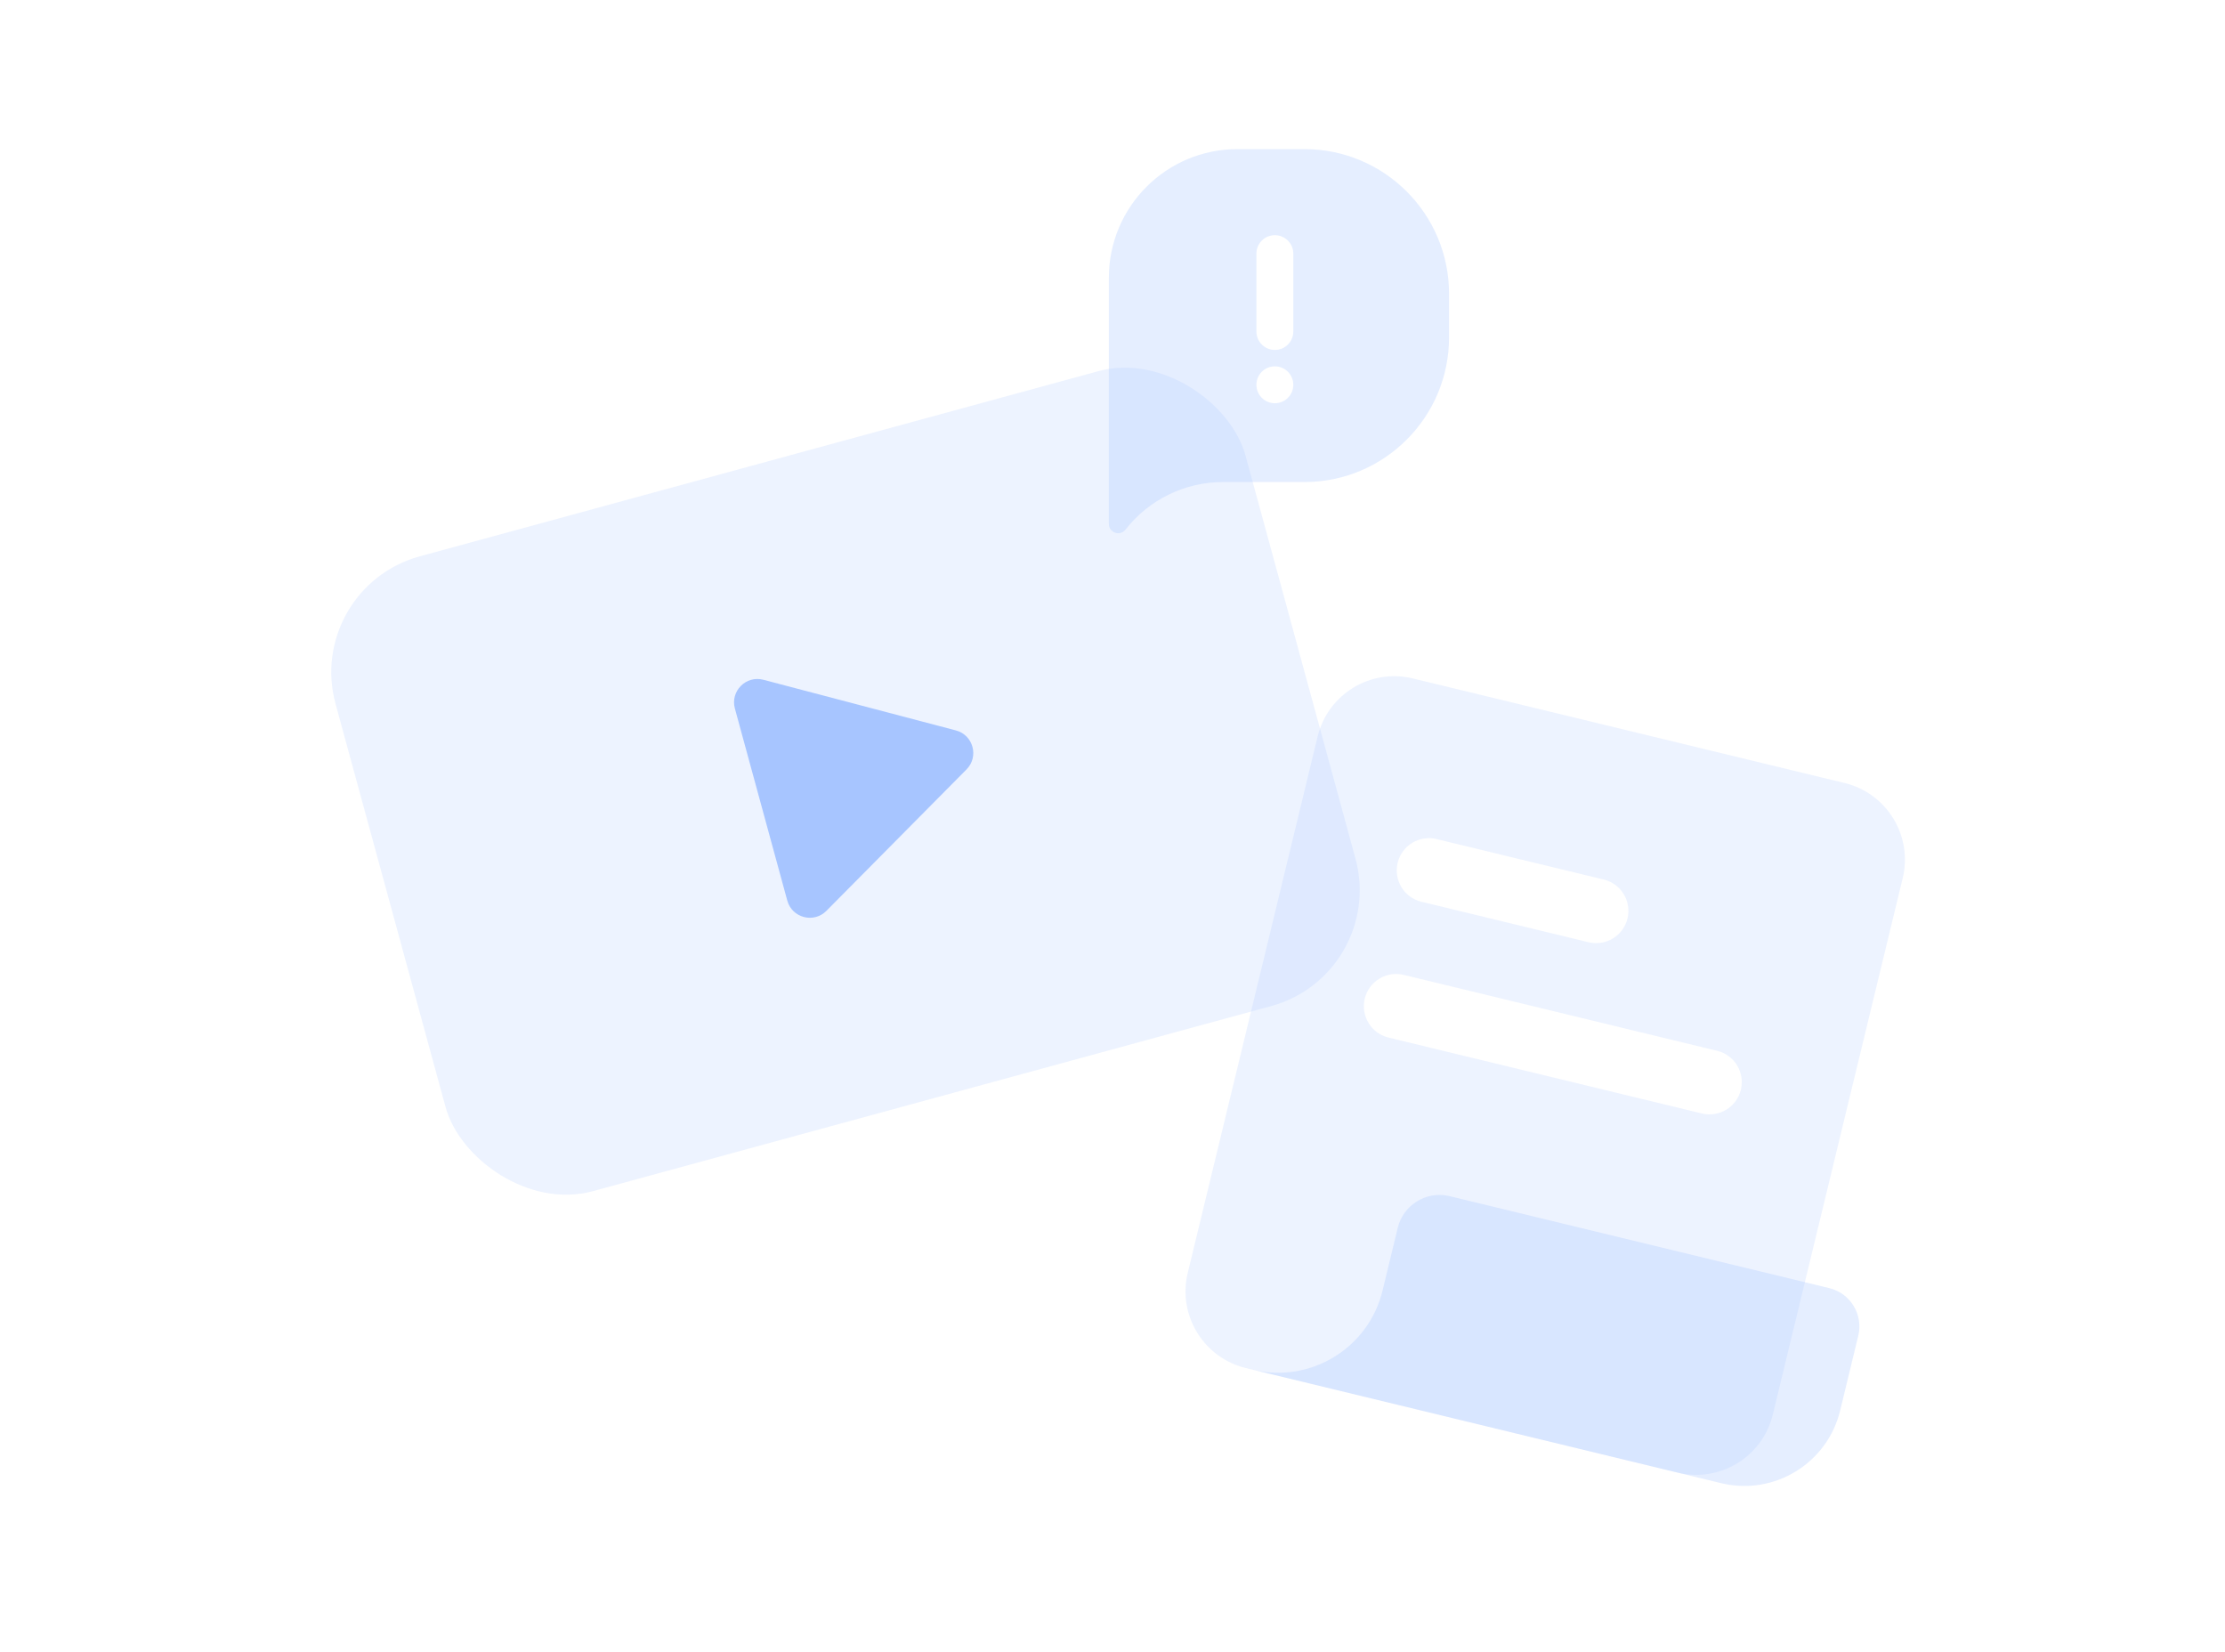 <svg width="388" height="288" viewBox="0 0 388 288" fill="none" xmlns="http://www.w3.org/2000/svg">
<g filter="url(#filter0_b_759_5526)">
<path fill-rule="evenodd" clip-rule="evenodd" d="M229.77 128.425C231.558 121.043 238.992 116.508 246.374 118.296L321.665 136.531C329.048 138.319 333.583 145.753 331.795 153.135L309.147 246.645C307.359 254.027 299.925 258.562 292.543 256.774L217.252 238.539C209.87 236.751 205.335 229.317 207.123 221.935L229.77 128.425ZM243.726 150.444C244.457 147.426 247.496 145.571 250.515 146.303L279.665 153.363C282.683 154.094 284.538 157.133 283.807 160.152C283.075 163.17 280.036 165.025 277.017 164.294L247.867 157.234C244.849 156.503 242.994 153.463 243.726 150.444ZM244.78 169.985C241.761 169.254 238.721 171.108 237.99 174.127C237.259 177.145 239.114 180.185 242.132 180.916L296.788 194.154C299.807 194.885 302.846 193.03 303.577 190.012C304.308 186.993 302.454 183.954 299.436 183.223L244.78 169.985Z" fill="#A7C5FF" fill-opacity="0.2"/>
</g>
<g filter="url(#filter1_b_759_5526)">
<path fill-rule="evenodd" clip-rule="evenodd" d="M214.819 237.946L218.463 238.829C228.525 241.266 238.657 235.084 241.094 225.023L243.741 214.091C244.703 210.12 248.663 207.659 252.635 208.532L318.985 224.602C322.676 225.496 324.944 229.213 324.05 232.904L320.89 245.95C318.655 255.178 309.363 260.846 300.135 258.611L214.819 237.948L214.819 237.946Z" fill="#A7C5FF" fill-opacity="0.3"/>
</g>
<g filter="url(#filter2_b_759_5526)">
<rect x="53" y="102.518" width="164.479" height="114.735" rx="20.935" transform="rotate(-15.262 53 102.518)" fill="#A7C5FF" fill-opacity="0.2"/>
</g>
<path d="M166.685 127.358C169.718 128.156 170.749 131.937 168.542 134.165L144.111 158.82C141.904 161.048 138.113 160.051 137.288 157.026L128.151 123.539C127.326 120.515 130.084 117.73 133.117 118.528L166.685 127.358Z" fill="#A7C5FF"/>
<g filter="url(#filter3_b_759_5526)">
<path fill-rule="evenodd" clip-rule="evenodd" d="M252.688 51.22C252.688 37.291 241.396 26 227.468 26H215.784C203.403 26 193.366 36.037 193.366 48.418V91.353C193.366 92.893 195.314 93.563 196.262 92.349C200.354 87.112 206.63 84.05 213.277 84.05H227.468C241.396 84.05 252.688 72.759 252.688 58.83V51.22ZM219.096 44.223C219.096 42.447 220.536 41.007 222.313 41.007C224.089 41.007 225.529 42.447 225.529 44.223V57.803C225.529 59.579 224.089 61.019 222.313 61.019C220.536 61.019 219.096 59.579 219.096 57.803V44.223ZM222.313 63.878C220.536 63.878 219.096 65.317 219.096 67.094C219.096 68.87 220.536 70.31 222.313 70.31C224.089 70.31 225.529 68.87 225.529 67.094C225.529 65.317 224.089 63.878 222.313 63.878Z" fill="#A7C5FF" fill-opacity="0.3"/>
</g>
<defs>
<filter id="filter0_b_759_5526" x="201.72" y="112.893" width="135.478" height="149.284" filterUnits="userSpaceOnUse" color-interpolation-filters="sRGB">
<feFlood flood-opacity="0" result="BackgroundImageFix"/>
<feGaussianBlur in="BackgroundImage" stdDeviation="2.507"/>
<feComposite in2="SourceAlpha" operator="in" result="effect1_backgroundBlur_759_5526"/>
<feBlend mode="normal" in="SourceGraphic" in2="effect1_backgroundBlur_759_5526" result="shape"/>
</filter>
<filter id="filter1_b_759_5526" x="209.806" y="203.343" width="119.451" height="60.768" filterUnits="userSpaceOnUse" color-interpolation-filters="sRGB">
<feFlood flood-opacity="0" result="BackgroundImageFix"/>
<feGaussianBlur in="BackgroundImage" stdDeviation="2.507"/>
<feComposite in2="SourceAlpha" operator="in" result="effect1_backgroundBlur_759_5526"/>
<feBlend mode="normal" in="SourceGraphic" in2="effect1_backgroundBlur_759_5526" result="shape"/>
</filter>
<filter id="filter2_b_759_5526" x="52.754" y="58.975" width="189.372" height="154.477" filterUnits="userSpaceOnUse" color-interpolation-filters="sRGB">
<feFlood flood-opacity="0" result="BackgroundImageFix"/>
<feGaussianBlur in="BackgroundImage" stdDeviation="2.507"/>
<feComposite in2="SourceAlpha" operator="in" result="effect1_backgroundBlur_759_5526"/>
<feBlend mode="normal" in="SourceGraphic" in2="effect1_backgroundBlur_759_5526" result="shape"/>
</filter>
<filter id="filter3_b_759_5526" x="189.179" y="21.813" width="67.696" height="75.349" filterUnits="userSpaceOnUse" color-interpolation-filters="sRGB">
<feFlood flood-opacity="0" result="BackgroundImageFix"/>
<feGaussianBlur in="BackgroundImage" stdDeviation="2.094"/>
<feComposite in2="SourceAlpha" operator="in" result="effect1_backgroundBlur_759_5526"/>
<feBlend mode="normal" in="SourceGraphic" in2="effect1_backgroundBlur_759_5526" result="shape"/>
</filter>
</defs>
</svg>
